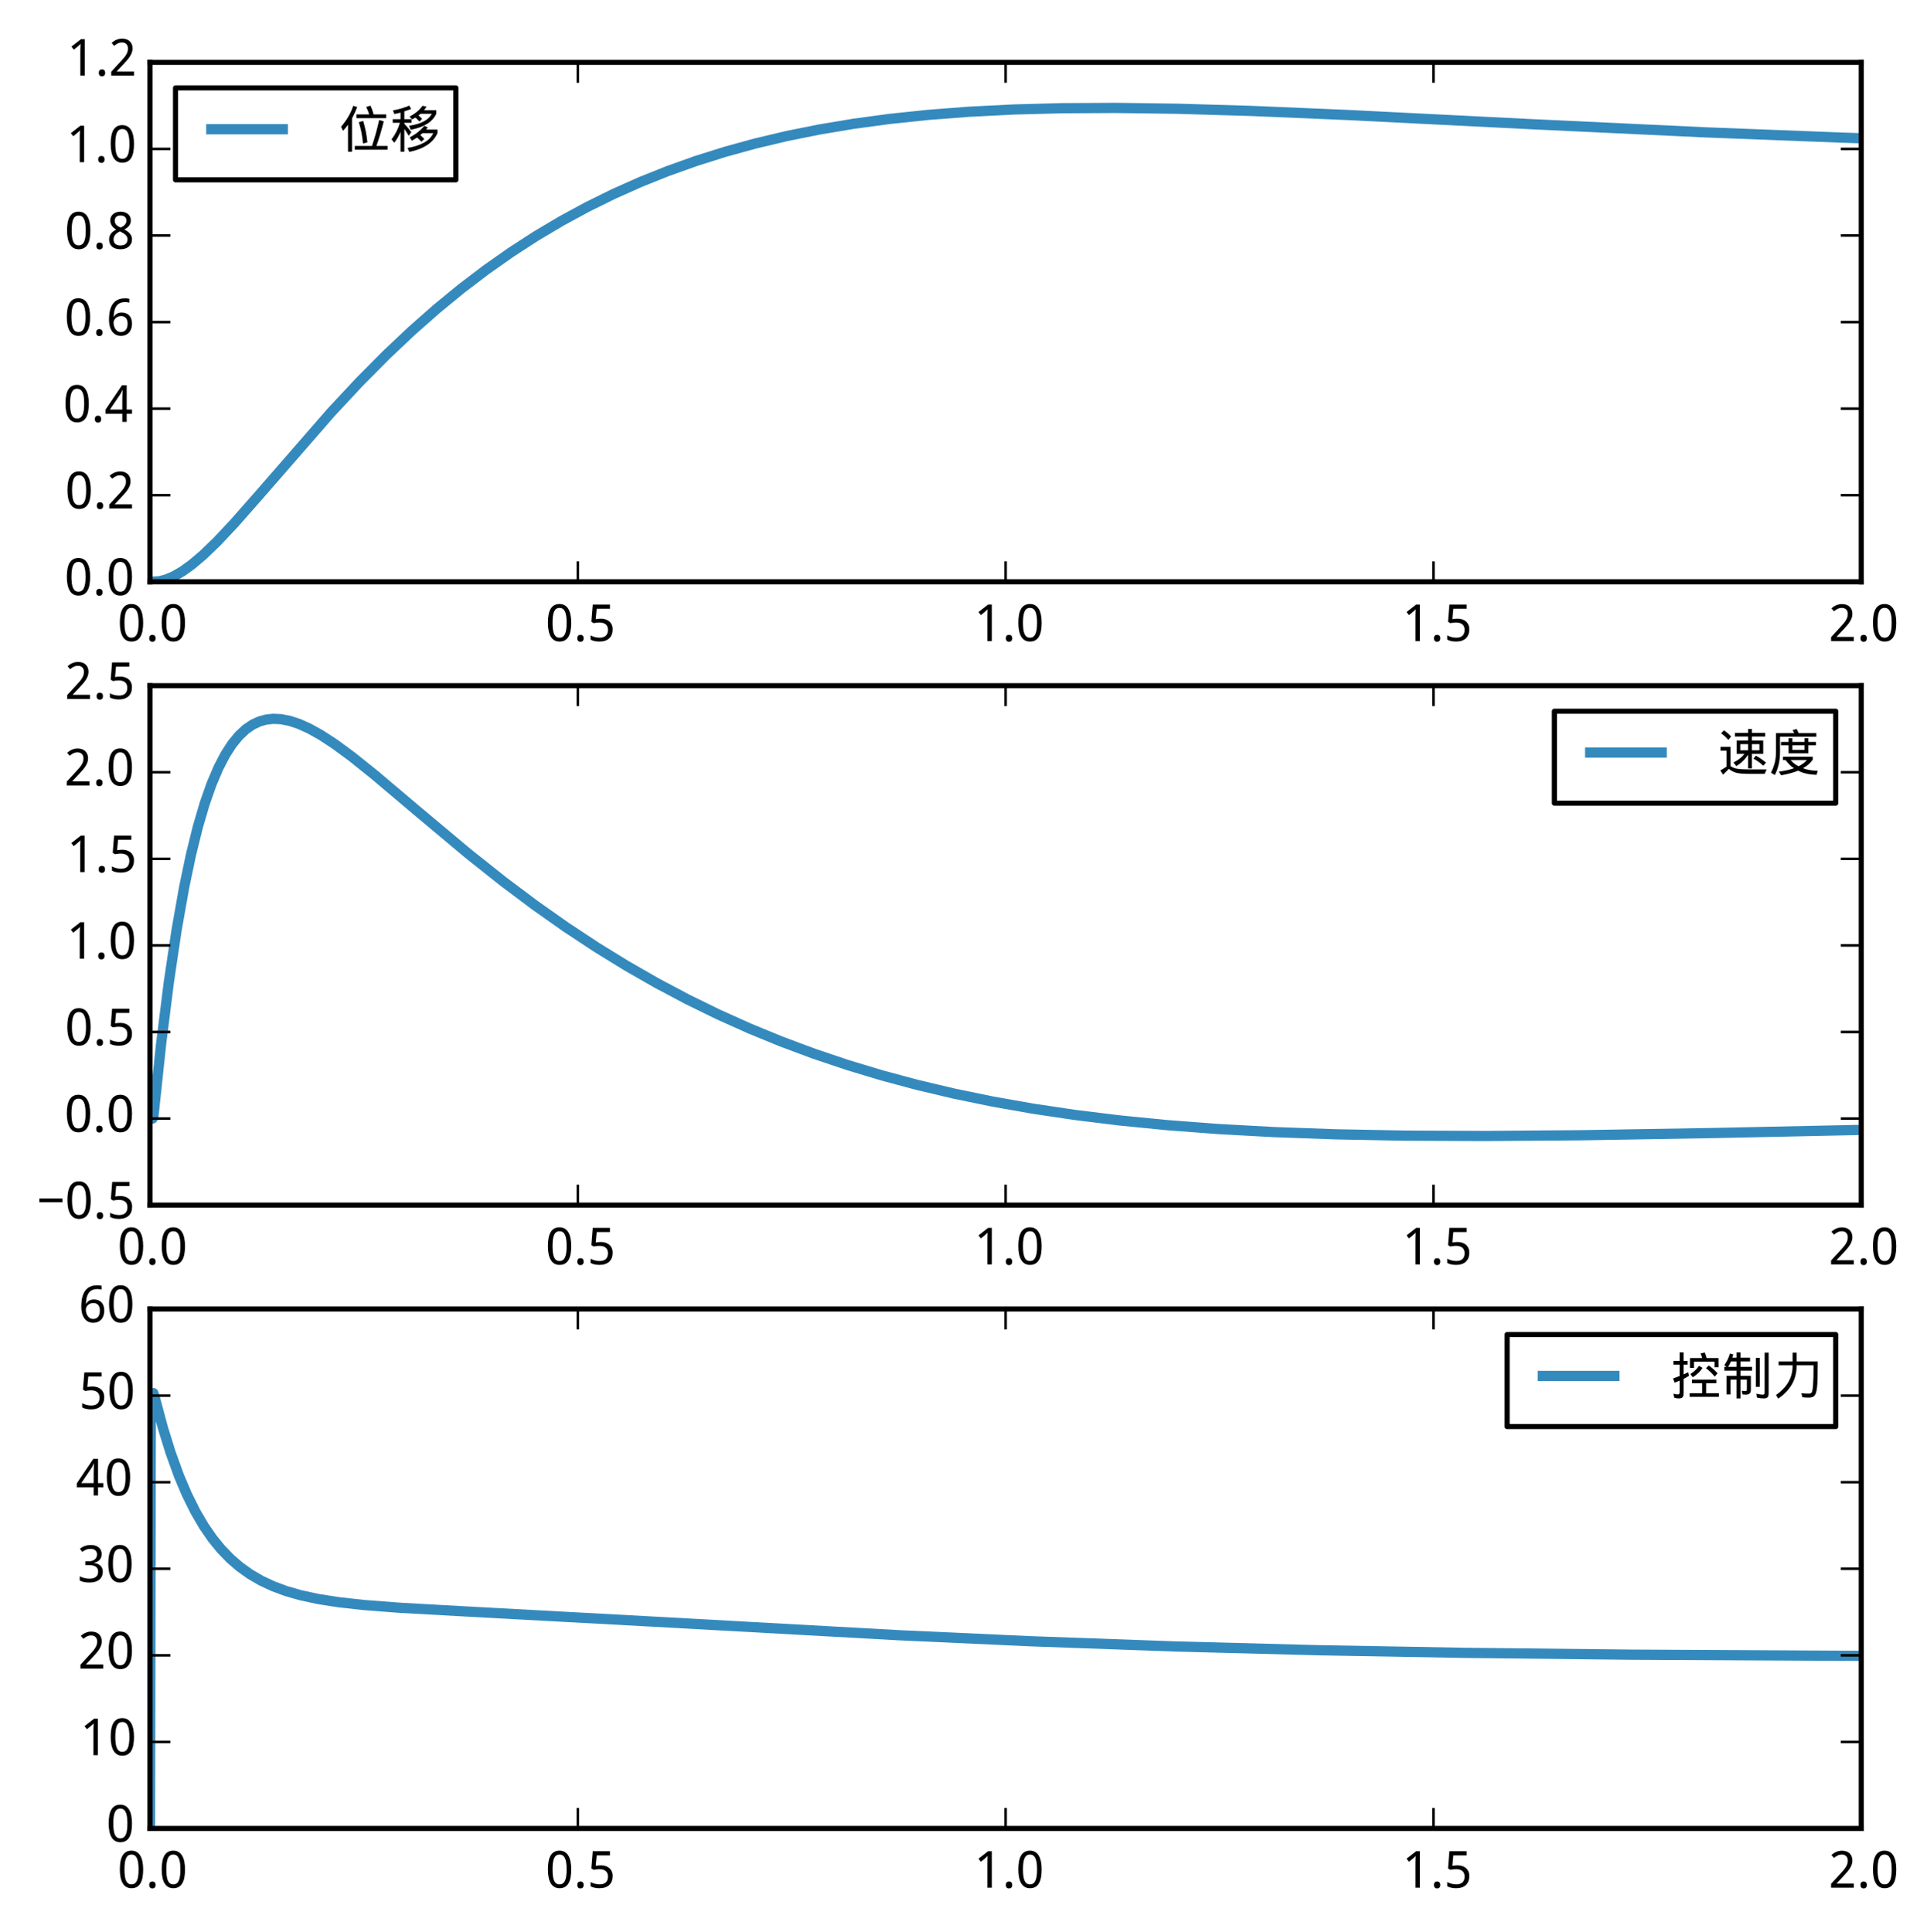 <?xml version="1.0" encoding="utf-8" standalone="no"?>
<!DOCTYPE svg PUBLIC "-//W3C//DTD SVG 1.1//EN"
  "http://www.w3.org/Graphics/SVG/1.1/DTD/svg11.dtd">
<!-- Created with matplotlib (http://matplotlib.org/) -->
<svg height="378pt" version="1.1" viewBox="0 0 377 378" width="377pt" xmlns="http://www.w3.org/2000/svg" xmlns:xlink="http://www.w3.org/1999/xlink">
 <defs>
  <style type="text/css">
*{stroke-linecap:butt;stroke-linejoin:round;}
  </style>
 </defs>
 <g id="figure_1">
  <g id="patch_1">
   <path d="
M0 378.996
L377.72 378.996
L377.72 0
L0 0
z
" style="fill:#ffffff;"/>
  </g>
  <g id="axes_1">
   <g id="patch_2">
    <path d="
M29.343 113.846
L364.143 113.846
L364.143 12.199
L29.343 12.199
z
" style="fill:#ffffff;"/>
   </g>
   <g id="line2d_1">
    <path clip-path="url(#p8240e5ae93)" d="
M29.343 113.846
L31.184 113.739
L32.523 113.391
L34.03 112.753
L35.704 111.784
L37.545 110.46
L39.721 108.617
L42.4 106.038
L45.748 102.484
L50.602 96.97
L64.832 80.626
L70.356 74.708
L75.545 69.475
L80.567 64.733
L85.422 60.453
L90.276 56.469
L95.131 52.775
L99.986 49.361
L104.84 46.214
L109.862 43.228
L114.884 40.502
L120.074 37.942
L125.263 35.628
L130.62 33.483
L136.144 31.511
L141.836 29.716
L147.695 28.102
L153.888 26.631
L160.25 25.35
L166.946 24.23
L173.976 23.278
L181.509 22.487
L189.545 21.869
L198.249 21.428
L207.791 21.172
L218.337 21.116
L230.39 21.279
L244.787 21.704
L263.535 22.496
L299.526 24.296
L333.676 25.9
L360.46 26.934
L364.143 27.058
L364.143 27.058" style="fill:none;stroke:#348abd;stroke-linecap:square;stroke-width:2.0;"/>
   </g>
   <g id="patch_3">
    <path d="
M29.343 12.199
L364.143 12.199" style="fill:none;stroke:#000000;stroke-linecap:square;stroke-linejoin:miter;"/>
   </g>
   <g id="patch_4">
    <path d="
M364.143 113.846
L364.143 12.199" style="fill:none;stroke:#000000;stroke-linecap:square;stroke-linejoin:miter;"/>
   </g>
   <g id="patch_5">
    <path d="
M29.343 113.846
L364.143 113.846" style="fill:none;stroke:#000000;stroke-linecap:square;stroke-linejoin:miter;"/>
   </g>
   <g id="patch_6">
    <path d="
M29.343 113.846
L29.343 12.199" style="fill:none;stroke:#000000;stroke-linecap:square;stroke-linejoin:miter;"/>
   </g>
   <g id="matplotlib.axis_1">
    <g id="xtick_1">
     <g id="line2d_2">
      <defs>
       <path d="
M0 0
L0 -4" id="m93b0483c22" style="stroke:#000000;stroke-width:0.5;"/>
      </defs>
      <g>
       <use style="stroke:#000000;stroke-width:0.5;" x="29.343" xlink:href="#m93b0483c22" y="113.846"/>
      </g>
     </g>
     <g id="line2d_3">
      <defs>
       <path d="
M0 0
L0 4" id="m741efc42ff" style="stroke:#000000;stroke-width:0.5;"/>
      </defs>
      <g>
       <use style="stroke:#000000;stroke-width:0.5;" x="29.343" xlink:href="#m741efc42ff" y="12.199"/>
      </g>
     </g>
     <g id="text_1">
      <!-- 0.0 -->
      <defs>
       <path d="
M50.391 35.797
Q50.391 27.156 49.141 20.312
Q47.906 13.484 45.141 8.734
Q42.391 4 38.031 1.5
Q33.688 -0.984 27.484 -0.984
Q21.734 -0.984 17.453 1.5
Q13.188 4 10.375 8.734
Q7.562 13.484 6.172 20.312
Q4.781 27.156 4.781 35.797
Q4.781 44.438 6.031 51.266
Q7.281 58.109 9.984 62.812
Q12.703 67.531 17.016 70.016
Q21.344 72.516 27.484 72.516
Q33.297 72.516 37.594 70.047
Q41.891 67.578 44.719 62.859
Q47.562 58.156 48.969 51.312
Q50.391 44.484 50.391 35.797
M13.812 35.797
Q13.812 28.469 14.547 23
Q15.281 17.531 16.891 13.891
Q18.5 10.25 21.109 8.422
Q23.734 6.594 27.484 6.594
Q31.25 6.594 33.891 8.391
Q36.531 10.203 38.203 13.812
Q39.891 17.438 40.641 22.922
Q41.406 28.422 41.406 35.797
Q41.406 43.109 40.641 48.578
Q39.891 54.047 38.203 57.656
Q36.531 61.281 33.891 63.078
Q31.25 64.891 27.484 64.891
Q23.734 64.891 21.109 63.078
Q18.5 61.281 16.891 57.656
Q15.281 54.047 14.547 48.578
Q13.812 43.109 13.812 35.797" id="WenQuanYiMicroHei-30"/>
       <path d="
M7.172 5.422
Q7.172 7.281 7.656 8.562
Q8.156 9.859 8.984 10.656
Q9.812 11.469 10.938 11.828
Q12.062 12.203 13.375 12.203
Q14.656 12.203 15.797 11.828
Q16.938 11.469 17.766 10.656
Q18.609 9.859 19.094 8.562
Q19.578 7.281 19.578 5.422
Q19.578 3.609 19.094 2.312
Q18.609 1.031 17.766 0.188
Q16.938 -0.641 15.797 -1.031
Q14.656 -1.422 13.375 -1.422
Q12.062 -1.422 10.938 -1.031
Q9.812 -0.641 8.984 0.188
Q8.156 1.031 7.656 2.312
Q7.172 3.609 7.172 5.422" id="WenQuanYiMicroHei-2e"/>
      </defs>
      <g transform="translate(22.97 125.441)scale(0.1 -0.1)">
       <use xlink:href="#WenQuanYiMicroHei-30"/>
       <use x="55.078" xlink:href="#WenQuanYiMicroHei-2e"/>
       <use x="81.885" xlink:href="#WenQuanYiMicroHei-30"/>
      </g>
     </g>
    </g>
    <g id="xtick_2">
     <g id="line2d_4">
      <g>
       <use style="stroke:#000000;stroke-width:0.5;" x="113.043" xlink:href="#m93b0483c22" y="113.846"/>
      </g>
     </g>
     <g id="line2d_5">
      <g>
       <use style="stroke:#000000;stroke-width:0.5;" x="113.043" xlink:href="#m741efc42ff" y="12.199"/>
      </g>
     </g>
     <g id="text_2">
      <!-- 0.5 -->
      <defs>
       <path d="
M26.609 43.797
Q31.453 43.797 35.625 42.453
Q39.797 41.109 42.891 38.469
Q46 35.844 47.75 31.938
Q49.516 28.031 49.516 22.906
Q49.516 17.328 47.844 12.891
Q46.188 8.453 42.922 5.375
Q39.656 2.297 34.844 0.656
Q30.031 -0.984 23.781 -0.984
Q21.297 -0.984 18.875 -0.734
Q16.453 -0.484 14.234 -0.016
Q12.016 0.438 10.016 1.172
Q8.016 1.906 6.391 2.875
L6.391 11.281
Q8.016 10.156 10.188 9.281
Q12.359 8.406 14.75 7.812
Q17.141 7.234 19.547 6.906
Q21.969 6.594 24.031 6.594
Q27.875 6.594 30.906 7.5
Q33.938 8.406 36.031 10.297
Q38.141 12.203 39.25 15.078
Q40.375 17.969 40.375 21.922
Q40.375 28.906 36.078 32.594
Q31.781 36.281 23.578 36.281
Q22.266 36.281 20.719 36.156
Q19.188 36.031 17.641 35.828
Q16.109 35.641 14.719 35.422
Q13.328 35.203 12.312 35.016
L7.906 37.797
L10.594 71.391
L44.281 71.391
L44.281 63.281
L18.312 63.281
L16.406 42.828
Q17.969 43.109 20.531 43.453
Q23.094 43.797 26.609 43.797" id="WenQuanYiMicroHei-35"/>
      </defs>
      <g transform="translate(106.714 125.441)scale(0.1 -0.1)">
       <use xlink:href="#WenQuanYiMicroHei-30"/>
       <use x="55.078" xlink:href="#WenQuanYiMicroHei-2e"/>
       <use x="81.885" xlink:href="#WenQuanYiMicroHei-35"/>
      </g>
     </g>
    </g>
    <g id="xtick_3">
     <g id="line2d_6">
      <g>
       <use style="stroke:#000000;stroke-width:0.5;" x="196.743" xlink:href="#m93b0483c22" y="113.846"/>
      </g>
     </g>
     <g id="line2d_7">
      <g>
       <use style="stroke:#000000;stroke-width:0.5;" x="196.743" xlink:href="#m741efc42ff" y="12.199"/>
      </g>
     </g>
     <g id="text_3">
      <!-- 1.0 -->
      <defs>
       <path d="
M34.719 0
L26.125 0
L26.125 44.578
Q26.125 46.688 26.141 49.078
Q26.172 51.469 26.234 53.828
Q26.312 56.203 26.391 58.375
Q26.469 60.547 26.516 62.203
Q25.688 61.328 25.047 60.688
Q24.422 60.062 23.75 59.469
Q23.094 58.891 22.359 58.219
Q21.625 57.562 20.609 56.688
L13.375 50.781
L8.688 56.781
L27.391 71.391
L34.719 71.391
z
" id="WenQuanYiMicroHei-31"/>
      </defs>
      <g transform="translate(190.566 125.441)scale(0.1 -0.1)">
       <use xlink:href="#WenQuanYiMicroHei-31"/>
       <use x="55.078" xlink:href="#WenQuanYiMicroHei-2e"/>
       <use x="81.885" xlink:href="#WenQuanYiMicroHei-30"/>
      </g>
     </g>
    </g>
    <g id="xtick_4">
     <g id="line2d_8">
      <g>
       <use style="stroke:#000000;stroke-width:0.5;" x="280.443" xlink:href="#m93b0483c22" y="113.846"/>
      </g>
     </g>
     <g id="line2d_9">
      <g>
       <use style="stroke:#000000;stroke-width:0.5;" x="280.443" xlink:href="#m741efc42ff" y="12.199"/>
      </g>
     </g>
     <g id="text_4">
      <!-- 1.5 -->
      <g transform="translate(274.309 125.441)scale(0.1 -0.1)">
       <use xlink:href="#WenQuanYiMicroHei-31"/>
       <use x="55.078" xlink:href="#WenQuanYiMicroHei-2e"/>
       <use x="81.885" xlink:href="#WenQuanYiMicroHei-35"/>
      </g>
     </g>
    </g>
    <g id="xtick_5">
     <g id="line2d_10">
      <g>
       <use style="stroke:#000000;stroke-width:0.5;" x="364.143" xlink:href="#m93b0483c22" y="113.846"/>
      </g>
     </g>
     <g id="line2d_11">
      <g>
       <use style="stroke:#000000;stroke-width:0.5;" x="364.143" xlink:href="#m741efc42ff" y="12.199"/>
      </g>
     </g>
     <g id="text_5">
      <!-- 2.0 -->
      <defs>
       <path d="
M49.219 0
L4.688 0
L4.688 7.625
L21.781 26.219
Q25.438 30.172 28.312 33.438
Q31.203 36.719 33.219 39.844
Q35.25 42.969 36.328 46.109
Q37.406 49.266 37.406 52.984
Q37.406 55.859 36.578 58.047
Q35.75 60.25 34.203 61.781
Q32.672 63.328 30.562 64.109
Q28.469 64.891 25.875 64.891
Q21.234 64.891 17.5 63.016
Q13.766 61.141 10.406 58.203
L5.422 64.016
Q7.375 65.766 9.609 67.297
Q11.859 68.844 14.453 69.969
Q17.047 71.094 19.922 71.75
Q22.797 72.406 25.984 72.406
Q30.672 72.406 34.453 71.094
Q38.234 69.781 40.859 67.312
Q43.5 64.844 44.938 61.297
Q46.391 57.766 46.391 53.328
Q46.391 49.172 45.094 45.406
Q43.797 41.656 41.531 38.016
Q39.266 34.375 36.109 30.703
Q32.953 27.047 29.297 23.094
L15.578 8.5
L15.578 8.109
L49.219 8.109
z
" id="WenQuanYiMicroHei-32"/>
      </defs>
      <g transform="translate(357.766 125.441)scale(0.1 -0.1)">
       <use xlink:href="#WenQuanYiMicroHei-32"/>
       <use x="55.078" xlink:href="#WenQuanYiMicroHei-2e"/>
       <use x="81.885" xlink:href="#WenQuanYiMicroHei-30"/>
      </g>
     </g>
    </g>
   </g>
   <g id="matplotlib.axis_2">
    <g id="ytick_1">
     <g id="line2d_12">
      <defs>
       <path d="
M0 0
L4 0" id="m728421d6d4" style="stroke:#000000;stroke-width:0.5;"/>
      </defs>
      <g>
       <use style="stroke:#000000;stroke-width:0.5;" x="29.343" xlink:href="#m728421d6d4" y="113.846"/>
      </g>
     </g>
     <g id="line2d_13">
      <defs>
       <path d="
M0 0
L-4 0" id="mcb0005524f" style="stroke:#000000;stroke-width:0.5;"/>
      </defs>
      <g>
       <use style="stroke:#000000;stroke-width:0.5;" x="364.143" xlink:href="#mcb0005524f" y="113.846"/>
      </g>
     </g>
     <g id="text_6">
      <!-- 0.0 -->
      <g transform="translate(12.598 116.442)scale(0.1 -0.1)">
       <use xlink:href="#WenQuanYiMicroHei-30"/>
       <use x="55.078" xlink:href="#WenQuanYiMicroHei-2e"/>
       <use x="81.885" xlink:href="#WenQuanYiMicroHei-30"/>
      </g>
     </g>
    </g>
    <g id="ytick_2">
     <g id="line2d_14">
      <g>
       <use style="stroke:#000000;stroke-width:0.5;" x="29.343" xlink:href="#m728421d6d4" y="96.905"/>
      </g>
     </g>
     <g id="line2d_15">
      <g>
       <use style="stroke:#000000;stroke-width:0.5;" x="364.143" xlink:href="#mcb0005524f" y="96.905"/>
      </g>
     </g>
     <g id="text_7">
      <!-- 0.2 -->
      <g transform="translate(12.715 99.501)scale(0.1 -0.1)">
       <use xlink:href="#WenQuanYiMicroHei-30"/>
       <use x="55.078" xlink:href="#WenQuanYiMicroHei-2e"/>
       <use x="81.885" xlink:href="#WenQuanYiMicroHei-32"/>
      </g>
     </g>
    </g>
    <g id="ytick_3">
     <g id="line2d_16">
      <g>
       <use style="stroke:#000000;stroke-width:0.5;" x="29.343" xlink:href="#m728421d6d4" y="79.963"/>
      </g>
     </g>
     <g id="line2d_17">
      <g>
       <use style="stroke:#000000;stroke-width:0.5;" x="364.143" xlink:href="#mcb0005524f" y="79.963"/>
      </g>
     </g>
     <g id="text_8">
      <!-- 0.4 -->
      <defs>
       <path d="
M53.078 16.016
L42.672 16.016
L42.672 0
L34.078 0
L34.078 16.016
L1.125 16.016
L1.125 23.781
L33.5 71.781
L42.672 71.781
L42.672 24.125
L53.078 24.125
z

M34.078 24.125
L34.078 41.5
Q34.078 44.234 34.156 47.234
Q34.234 50.25 34.328 53.094
Q34.422 55.953 34.547 58.438
Q34.672 60.938 34.719 62.594
L34.281 62.594
Q33.938 61.625 33.422 60.422
Q32.906 59.234 32.297 58.031
Q31.688 56.844 31.047 55.719
Q30.422 54.594 29.891 53.812
L9.812 24.125
z
" id="WenQuanYiMicroHei-34"/>
      </defs>
      <g transform="translate(12.329 82.56)scale(0.1 -0.1)">
       <use xlink:href="#WenQuanYiMicroHei-30"/>
       <use x="55.078" xlink:href="#WenQuanYiMicroHei-2e"/>
       <use x="81.885" xlink:href="#WenQuanYiMicroHei-34"/>
      </g>
     </g>
    </g>
    <g id="ytick_4">
     <g id="line2d_18">
      <g>
       <use style="stroke:#000000;stroke-width:0.5;" x="29.343" xlink:href="#m728421d6d4" y="63.022"/>
      </g>
     </g>
     <g id="line2d_19">
      <g>
       <use style="stroke:#000000;stroke-width:0.5;" x="364.143" xlink:href="#mcb0005524f" y="63.022"/>
      </g>
     </g>
     <g id="text_9">
      <!-- 0.6 -->
      <defs>
       <path d="
M5.516 30.516
Q5.516 35.641 6.031 40.719
Q6.547 45.797 7.828 50.453
Q9.125 55.125 11.375 59.125
Q13.625 63.141 17.094 66.094
Q20.562 69.047 25.391 70.719
Q30.219 72.406 36.719 72.406
Q37.641 72.406 38.766 72.359
Q39.891 72.312 41.031 72.188
Q42.188 72.078 43.234 71.906
Q44.281 71.734 45.125 71.484
L45.125 63.922
Q43.406 64.5 41.25 64.797
Q39.109 65.094 37.016 65.094
Q32.625 65.094 29.266 64.031
Q25.922 62.984 23.484 61.078
Q21.047 59.188 19.406 56.547
Q17.781 53.906 16.75 50.703
Q15.719 47.516 15.234 43.891
Q14.75 40.281 14.594 36.375
L15.188 36.375
Q16.156 38.141 17.547 39.672
Q18.953 41.219 20.797 42.312
Q22.656 43.406 24.969 44.031
Q27.297 44.672 30.172 44.672
Q34.812 44.672 38.562 43.234
Q42.328 41.797 44.969 39.016
Q47.609 36.234 49.047 32.203
Q50.484 28.172 50.484 23
Q50.484 17.438 48.969 12.984
Q47.469 8.547 44.625 5.438
Q41.797 2.344 37.797 0.672
Q33.797 -0.984 28.812 -0.984
Q23.922 -0.984 19.641 0.922
Q15.375 2.828 12.25 6.734
Q9.125 10.641 7.312 16.547
Q5.516 22.469 5.516 30.516
M28.719 6.5
Q31.641 6.5 34.047 7.5
Q36.469 8.5 38.219 10.516
Q39.984 12.547 40.938 15.641
Q41.891 18.75 41.891 23
Q41.891 26.422 41.078 29.125
Q40.281 31.844 38.672 33.734
Q37.062 35.641 34.641 36.672
Q32.234 37.703 29 37.703
Q25.734 37.703 23.016 36.547
Q20.312 35.406 18.406 33.562
Q16.5 31.734 15.453 29.391
Q14.406 27.047 14.406 24.703
Q14.406 21.438 15.312 18.188
Q16.219 14.938 18 12.344
Q19.781 9.766 22.453 8.125
Q25.141 6.5 28.719 6.5" id="WenQuanYiMicroHei-36"/>
      </defs>
      <g transform="translate(12.588 65.619)scale(0.1 -0.1)">
       <use xlink:href="#WenQuanYiMicroHei-30"/>
       <use x="55.078" xlink:href="#WenQuanYiMicroHei-2e"/>
       <use x="81.885" xlink:href="#WenQuanYiMicroHei-36"/>
      </g>
     </g>
    </g>
    <g id="ytick_5">
     <g id="line2d_20">
      <g>
       <use style="stroke:#000000;stroke-width:0.5;" x="29.343" xlink:href="#m728421d6d4" y="46.081"/>
      </g>
     </g>
     <g id="line2d_21">
      <g>
       <use style="stroke:#000000;stroke-width:0.5;" x="364.143" xlink:href="#mcb0005524f" y="46.081"/>
      </g>
     </g>
     <g id="text_10">
      <!-- 0.8 -->
      <defs>
       <path d="
M27.594 72.516
Q31.688 72.516 35.328 71.438
Q38.969 70.359 41.719 68.203
Q44.484 66.062 46.094 62.844
Q47.703 59.625 47.703 55.328
Q47.703 52.047 46.719 49.406
Q45.75 46.781 44.031 44.656
Q42.328 42.531 39.984 40.844
Q37.641 39.156 34.906 37.797
Q37.75 36.281 40.453 34.422
Q43.172 32.562 45.281 30.25
Q47.406 27.938 48.703 25.047
Q50 22.172 50 18.609
Q50 14.109 48.359 10.469
Q46.734 6.844 43.781 4.297
Q40.828 1.766 36.688 0.391
Q32.562 -0.984 27.594 -0.984
Q22.219 -0.984 18.047 0.328
Q13.875 1.656 11.016 4.125
Q8.156 6.594 6.656 10.156
Q5.172 13.719 5.172 18.219
Q5.172 21.875 6.266 24.797
Q7.375 27.734 9.219 30.078
Q11.078 32.422 13.609 34.219
Q16.156 36.031 19 37.406
Q16.609 38.922 14.5 40.703
Q12.406 42.484 10.859 44.672
Q9.328 46.875 8.422 49.531
Q7.516 52.203 7.516 55.422
Q7.516 59.672 9.156 62.859
Q10.797 66.062 13.578 68.203
Q16.359 70.359 20 71.438
Q23.641 72.516 27.594 72.516
M13.922 18.109
Q13.922 15.531 14.703 13.359
Q15.484 11.188 17.141 9.641
Q18.797 8.109 21.328 7.25
Q23.875 6.391 27.391 6.391
Q30.812 6.391 33.422 7.25
Q36.031 8.109 37.781 9.688
Q39.547 11.281 40.422 13.516
Q41.312 15.766 41.312 18.5
Q41.312 21.047 40.359 23.094
Q39.406 25.141 37.625 26.891
Q35.844 28.656 33.344 30.219
Q30.859 31.781 27.781 33.297
L26.312 33.984
Q20.172 31.062 17.047 27.266
Q13.922 23.484 13.922 18.109
M27.484 65.094
Q22.312 65.094 19.266 62.5
Q16.219 59.906 16.219 54.984
Q16.219 52.203 17.062 50.188
Q17.922 48.188 19.438 46.625
Q20.953 45.062 23.078 43.812
Q25.203 42.578 27.688 41.406
Q30.031 42.484 32.109 43.75
Q34.188 45.016 35.719 46.625
Q37.25 48.25 38.125 50.297
Q39.016 52.344 39.016 54.984
Q39.016 59.906 35.938 62.5
Q32.859 65.094 27.484 65.094" id="WenQuanYiMicroHei-38"/>
      </defs>
      <g transform="translate(12.637 48.678)scale(0.1 -0.1)">
       <use xlink:href="#WenQuanYiMicroHei-30"/>
       <use x="55.078" xlink:href="#WenQuanYiMicroHei-2e"/>
       <use x="81.885" xlink:href="#WenQuanYiMicroHei-38"/>
      </g>
     </g>
    </g>
    <g id="ytick_6">
     <g id="line2d_22">
      <g>
       <use style="stroke:#000000;stroke-width:0.5;" x="29.343" xlink:href="#m728421d6d4" y="29.14"/>
      </g>
     </g>
     <g id="line2d_23">
      <g>
       <use style="stroke:#000000;stroke-width:0.5;" x="364.143" xlink:href="#mcb0005524f" y="29.14"/>
      </g>
     </g>
     <g id="text_11">
      <!-- 1.0 -->
      <g transform="translate(12.988 31.737)scale(0.1 -0.1)">
       <use xlink:href="#WenQuanYiMicroHei-31"/>
       <use x="55.078" xlink:href="#WenQuanYiMicroHei-2e"/>
       <use x="81.885" xlink:href="#WenQuanYiMicroHei-30"/>
      </g>
     </g>
    </g>
    <g id="ytick_7">
     <g id="line2d_24">
      <g>
       <use style="stroke:#000000;stroke-width:0.5;" x="29.343" xlink:href="#m728421d6d4" y="12.199"/>
      </g>
     </g>
     <g id="line2d_25">
      <g>
       <use style="stroke:#000000;stroke-width:0.5;" x="364.143" xlink:href="#mcb0005524f" y="12.199"/>
      </g>
     </g>
     <g id="text_12">
      <!-- 1.2 -->
      <g transform="translate(13.105 14.795)scale(0.1 -0.1)">
       <use xlink:href="#WenQuanYiMicroHei-31"/>
       <use x="55.078" xlink:href="#WenQuanYiMicroHei-2e"/>
       <use x="81.885" xlink:href="#WenQuanYiMicroHei-32"/>
      </g>
     </g>
    </g>
   </g>
   <g id="legend_1">
    <g id="patch_7">
     <path d="
M34.341 35.191
L89.186 35.191
L89.186 17.197
L34.341 17.197
z
" style="fill:#ffffff;stroke:#000000;stroke-linejoin:miter;"/>
    </g>
    <g id="line2d_26">
     <path d="
M41.338 25.292
L55.332 25.292" style="fill:none;stroke:#348abd;stroke-linecap:square;stroke-width:2.0;"/>
    </g>
    <g id="line2d_27"/>
    <g id="text_13">
     <!-- 位移 -->
     <defs>
      <path d="
M5.078 54.688
L20.312 54.688
L20.312 67.578
Q14.453 66.016 8.203 64.844
L5.469 71.875
Q23.047 75 37.5 81.25
L41.016 74.609
L27.734 69.922
L27.734 54.688
L41.797 54.688
L41.797 47.656
L27.734 47.656
L27.734 45.703
Q35.547 37.5 41.406 29.297
L36.328 22.266
Q32.031 29.688 27.734 35.547
L27.734 -8.984
L20.312 -8.984
L20.312 30.078
Q15.625 18.359 8.203 8.594
L2.734 15.234
Q13.672 29.297 19.141 47.656
L5.078 47.656
z

M63.281 80.859
L71.094 79.297
Q69.141 75.781 66.406 72.266
L90.234 72.266
L90.234 65.234
Q79.297 41.406 40.234 33.984
L37.109 41.797
Q71.875 46.875 81.641 65.234
L59.375 65.234
Q57.422 63.281 55.469 62.109
Q58.984 58.984 62.5 55.469
L57.422 50
Q53.906 53.906 49.609 57.812
L42.969 54.297
L37.891 59.766
Q55.078 68.75 63.281 80.859
M67.188 41.797
L73.828 38.281
Q72.266 36.328 70.312 34.375
L92.578 34.375
L92.578 27.344
Q80.469 -0.391 37.5 -9.375
L33.984 -1.562
Q74.219 5.078 84.375 27.344
L63.281 27.344
Q61.328 25.391 58.984 23.438
Q62.891 20.312 66.797 16.016
L61.328 10.547
Q57.422 14.844 52.734 18.75
L42.578 12.5
L38.281 19.141
Q54.688 27.344 67.188 41.797" id="WenQuanYiMicroHei-79fb"/>
      <path d="
M27.734 80.859
L35.547 78.516
Q31.25 67.188 25.391 56.25
L25.391 -8.984
L17.578 -8.984
L17.578 43.75
Q12.891 37.5 7.812 32.031
L3.906 39.844
Q20.703 59.375 27.734 80.859
M33.984 64.062
L58.984 64.062
Q56.641 71.875 53.125 78.516
L61.328 81.25
Q65.234 73.438 67.578 64.062
L92.188 64.062
L92.188 56.641
L33.984 56.641
z

M78.516 53.125
L87.5 50.391
Q80.469 22.656 73.047 2.344
L94.922 2.344
L94.922 -5.078
L30.859 -5.078
L30.859 2.344
L64.453 2.344
Q72.656 26.562 78.516 53.125
M47.266 51.172
Q53.516 30.469 55.469 9.375
L46.875 7.031
Q44.922 29.297 38.672 48.828
z
" id="WenQuanYiMicroHei-4f4d"/>
     </defs>
     <g transform="translate(66.328 28.791)scale(0.1 -0.1)">
      <use xlink:href="#WenQuanYiMicroHei-4f4d"/>
      <use x="100.0" xlink:href="#WenQuanYiMicroHei-79fb"/>
     </g>
    </g>
   </g>
  </g>
  <g id="axes_2">
   <g id="patch_8">
    <path d="
M29.343 235.822
L364.143 235.822
L364.143 134.175
L29.343 134.175
z
" style="fill:#ffffff;"/>
   </g>
   <g id="line2d_28">
    <path clip-path="url(#p2215a5c9c0)" d="
M29.343 218.881
L29.845 218.881
L30.012 218.5
L31.519 204.286
L33.026 192.245
L34.532 182.096
L36.039 173.574
L37.378 167.186
L38.717 161.771
L40.056 157.209
L41.395 153.401
L42.735 150.248
L44.074 147.668
L45.413 145.592
L46.752 143.956
L48.092 142.705
L49.431 141.789
L50.77 141.168
L52.109 140.801
L53.448 140.657
L54.955 140.726
L56.629 141.047
L58.47 141.65
L60.479 142.551
L62.823 143.859
L65.501 145.61
L68.849 148.073
L73.369 151.699
L81.404 158.495
L91.615 167.051
L98.479 172.504
L104.673 177.151
L110.699 181.403
L116.726 185.382
L122.585 188.99
L128.444 192.346
L134.47 195.547
L140.496 198.497
L146.69 201.279
L152.884 203.82
L159.245 206.193
L165.774 208.392
L172.47 210.416
L179.501 212.306
L186.699 214.009
L194.232 215.56
L202.1 216.95
L210.302 218.173
L219.007 219.245
L228.381 220.171
L238.425 220.933
L249.306 221.531
L261.359 221.965
L274.919 222.222
L290.487 222.29
L309.57 222.143
L335.685 221.702
L364.143 221.099
L364.143 221.099" style="fill:none;stroke:#348abd;stroke-linecap:square;stroke-width:2.0;"/>
   </g>
   <g id="patch_9">
    <path d="
M29.343 134.175
L364.143 134.175" style="fill:none;stroke:#000000;stroke-linecap:square;stroke-linejoin:miter;"/>
   </g>
   <g id="patch_10">
    <path d="
M364.143 235.822
L364.143 134.175" style="fill:none;stroke:#000000;stroke-linecap:square;stroke-linejoin:miter;"/>
   </g>
   <g id="patch_11">
    <path d="
M29.343 235.822
L364.143 235.822" style="fill:none;stroke:#000000;stroke-linecap:square;stroke-linejoin:miter;"/>
   </g>
   <g id="patch_12">
    <path d="
M29.343 235.822
L29.343 134.175" style="fill:none;stroke:#000000;stroke-linecap:square;stroke-linejoin:miter;"/>
   </g>
   <g id="matplotlib.axis_3">
    <g id="xtick_6">
     <g id="line2d_29">
      <g>
       <use style="stroke:#000000;stroke-width:0.5;" x="29.343" xlink:href="#m93b0483c22" y="235.822"/>
      </g>
     </g>
     <g id="line2d_30">
      <g>
       <use style="stroke:#000000;stroke-width:0.5;" x="29.343" xlink:href="#m741efc42ff" y="134.175"/>
      </g>
     </g>
     <g id="text_14">
      <!-- 0.0 -->
      <g transform="translate(22.97 247.418)scale(0.1 -0.1)">
       <use xlink:href="#WenQuanYiMicroHei-30"/>
       <use x="55.078" xlink:href="#WenQuanYiMicroHei-2e"/>
       <use x="81.885" xlink:href="#WenQuanYiMicroHei-30"/>
      </g>
     </g>
    </g>
    <g id="xtick_7">
     <g id="line2d_31">
      <g>
       <use style="stroke:#000000;stroke-width:0.5;" x="113.043" xlink:href="#m93b0483c22" y="235.822"/>
      </g>
     </g>
     <g id="line2d_32">
      <g>
       <use style="stroke:#000000;stroke-width:0.5;" x="113.043" xlink:href="#m741efc42ff" y="134.175"/>
      </g>
     </g>
     <g id="text_15">
      <!-- 0.5 -->
      <g transform="translate(106.714 247.418)scale(0.1 -0.1)">
       <use xlink:href="#WenQuanYiMicroHei-30"/>
       <use x="55.078" xlink:href="#WenQuanYiMicroHei-2e"/>
       <use x="81.885" xlink:href="#WenQuanYiMicroHei-35"/>
      </g>
     </g>
    </g>
    <g id="xtick_8">
     <g id="line2d_33">
      <g>
       <use style="stroke:#000000;stroke-width:0.5;" x="196.743" xlink:href="#m93b0483c22" y="235.822"/>
      </g>
     </g>
     <g id="line2d_34">
      <g>
       <use style="stroke:#000000;stroke-width:0.5;" x="196.743" xlink:href="#m741efc42ff" y="134.175"/>
      </g>
     </g>
     <g id="text_16">
      <!-- 1.0 -->
      <g transform="translate(190.566 247.418)scale(0.1 -0.1)">
       <use xlink:href="#WenQuanYiMicroHei-31"/>
       <use x="55.078" xlink:href="#WenQuanYiMicroHei-2e"/>
       <use x="81.885" xlink:href="#WenQuanYiMicroHei-30"/>
      </g>
     </g>
    </g>
    <g id="xtick_9">
     <g id="line2d_35">
      <g>
       <use style="stroke:#000000;stroke-width:0.5;" x="280.443" xlink:href="#m93b0483c22" y="235.822"/>
      </g>
     </g>
     <g id="line2d_36">
      <g>
       <use style="stroke:#000000;stroke-width:0.5;" x="280.443" xlink:href="#m741efc42ff" y="134.175"/>
      </g>
     </g>
     <g id="text_17">
      <!-- 1.5 -->
      <g transform="translate(274.309 247.418)scale(0.1 -0.1)">
       <use xlink:href="#WenQuanYiMicroHei-31"/>
       <use x="55.078" xlink:href="#WenQuanYiMicroHei-2e"/>
       <use x="81.885" xlink:href="#WenQuanYiMicroHei-35"/>
      </g>
     </g>
    </g>
    <g id="xtick_10">
     <g id="line2d_37">
      <g>
       <use style="stroke:#000000;stroke-width:0.5;" x="364.143" xlink:href="#m93b0483c22" y="235.822"/>
      </g>
     </g>
     <g id="line2d_38">
      <g>
       <use style="stroke:#000000;stroke-width:0.5;" x="364.143" xlink:href="#m741efc42ff" y="134.175"/>
      </g>
     </g>
     <g id="text_18">
      <!-- 2.0 -->
      <g transform="translate(357.766 247.418)scale(0.1 -0.1)">
       <use xlink:href="#WenQuanYiMicroHei-32"/>
       <use x="55.078" xlink:href="#WenQuanYiMicroHei-2e"/>
       <use x="81.885" xlink:href="#WenQuanYiMicroHei-30"/>
      </g>
     </g>
    </g>
   </g>
   <g id="matplotlib.axis_4">
    <g id="ytick_8">
     <g id="line2d_39">
      <g>
       <use style="stroke:#000000;stroke-width:0.5;" x="29.343" xlink:href="#m728421d6d4" y="235.822"/>
      </g>
     </g>
     <g id="line2d_40">
      <g>
       <use style="stroke:#000000;stroke-width:0.5;" x="364.143" xlink:href="#mcb0005524f" y="235.822"/>
      </g>
     </g>
     <g id="text_19">
      <!-- −0.5 -->
      <defs>
       <path d="
M4.984 31.594
L4.984 38.922
L50.094 38.922
L50.094 31.594
z
" id="WenQuanYiMicroHei-2212"/>
      </defs>
      <g transform="translate(7.2 238.419)scale(0.1 -0.1)">
       <use xlink:href="#WenQuanYiMicroHei-2212"/>
       <use x="55.078" xlink:href="#WenQuanYiMicroHei-30"/>
       <use x="110.156" xlink:href="#WenQuanYiMicroHei-2e"/>
       <use x="136.963" xlink:href="#WenQuanYiMicroHei-35"/>
      </g>
     </g>
    </g>
    <g id="ytick_9">
     <g id="line2d_41">
      <g>
       <use style="stroke:#000000;stroke-width:0.5;" x="29.343" xlink:href="#m728421d6d4" y="218.881"/>
      </g>
     </g>
     <g id="line2d_42">
      <g>
       <use style="stroke:#000000;stroke-width:0.5;" x="364.143" xlink:href="#mcb0005524f" y="218.881"/>
      </g>
     </g>
     <g id="text_20">
      <!-- 0.0 -->
      <g transform="translate(12.598 221.478)scale(0.1 -0.1)">
       <use xlink:href="#WenQuanYiMicroHei-30"/>
       <use x="55.078" xlink:href="#WenQuanYiMicroHei-2e"/>
       <use x="81.885" xlink:href="#WenQuanYiMicroHei-30"/>
      </g>
     </g>
    </g>
    <g id="ytick_10">
     <g id="line2d_43">
      <g>
       <use style="stroke:#000000;stroke-width:0.5;" x="29.343" xlink:href="#m728421d6d4" y="201.94"/>
      </g>
     </g>
     <g id="line2d_44">
      <g>
       <use style="stroke:#000000;stroke-width:0.5;" x="364.143" xlink:href="#mcb0005524f" y="201.94"/>
      </g>
     </g>
     <g id="text_21">
      <!-- 0.5 -->
      <g transform="translate(12.685 204.537)scale(0.1 -0.1)">
       <use xlink:href="#WenQuanYiMicroHei-30"/>
       <use x="55.078" xlink:href="#WenQuanYiMicroHei-2e"/>
       <use x="81.885" xlink:href="#WenQuanYiMicroHei-35"/>
      </g>
     </g>
    </g>
    <g id="ytick_11">
     <g id="line2d_45">
      <g>
       <use style="stroke:#000000;stroke-width:0.5;" x="29.343" xlink:href="#m728421d6d4" y="184.999"/>
      </g>
     </g>
     <g id="line2d_46">
      <g>
       <use style="stroke:#000000;stroke-width:0.5;" x="364.143" xlink:href="#mcb0005524f" y="184.999"/>
      </g>
     </g>
     <g id="text_22">
      <!-- 1.0 -->
      <g transform="translate(12.988 187.595)scale(0.1 -0.1)">
       <use xlink:href="#WenQuanYiMicroHei-31"/>
       <use x="55.078" xlink:href="#WenQuanYiMicroHei-2e"/>
       <use x="81.885" xlink:href="#WenQuanYiMicroHei-30"/>
      </g>
     </g>
    </g>
    <g id="ytick_12">
     <g id="line2d_47">
      <g>
       <use style="stroke:#000000;stroke-width:0.5;" x="29.343" xlink:href="#m728421d6d4" y="168.058"/>
      </g>
     </g>
     <g id="line2d_48">
      <g>
       <use style="stroke:#000000;stroke-width:0.5;" x="364.143" xlink:href="#mcb0005524f" y="168.058"/>
      </g>
     </g>
     <g id="text_23">
      <!-- 1.5 -->
      <g transform="translate(13.076 170.654)scale(0.1 -0.1)">
       <use xlink:href="#WenQuanYiMicroHei-31"/>
       <use x="55.078" xlink:href="#WenQuanYiMicroHei-2e"/>
       <use x="81.885" xlink:href="#WenQuanYiMicroHei-35"/>
      </g>
     </g>
    </g>
    <g id="ytick_13">
     <g id="line2d_49">
      <g>
       <use style="stroke:#000000;stroke-width:0.5;" x="29.343" xlink:href="#m728421d6d4" y="151.116"/>
      </g>
     </g>
     <g id="line2d_50">
      <g>
       <use style="stroke:#000000;stroke-width:0.5;" x="364.143" xlink:href="#mcb0005524f" y="151.116"/>
      </g>
     </g>
     <g id="text_24">
      <!-- 2.0 -->
      <g transform="translate(12.588 153.713)scale(0.1 -0.1)">
       <use xlink:href="#WenQuanYiMicroHei-32"/>
       <use x="55.078" xlink:href="#WenQuanYiMicroHei-2e"/>
       <use x="81.885" xlink:href="#WenQuanYiMicroHei-30"/>
      </g>
     </g>
    </g>
    <g id="ytick_14">
     <g id="line2d_51">
      <g>
       <use style="stroke:#000000;stroke-width:0.5;" x="29.343" xlink:href="#m728421d6d4" y="134.175"/>
      </g>
     </g>
     <g id="line2d_52">
      <g>
       <use style="stroke:#000000;stroke-width:0.5;" x="364.143" xlink:href="#mcb0005524f" y="134.175"/>
      </g>
     </g>
     <g id="text_25">
      <!-- 2.5 -->
      <g transform="translate(12.676 136.772)scale(0.1 -0.1)">
       <use xlink:href="#WenQuanYiMicroHei-32"/>
       <use x="55.078" xlink:href="#WenQuanYiMicroHei-2e"/>
       <use x="81.885" xlink:href="#WenQuanYiMicroHei-35"/>
      </g>
     </g>
    </g>
   </g>
   <g id="legend_2">
    <g id="patch_13">
     <path d="
M304.104 157.168
L359.145 157.168
L359.145 139.173
L304.104 139.173
z
" style="fill:#ffffff;stroke:#000000;stroke-linejoin:miter;"/>
    </g>
    <g id="line2d_53">
     <path d="
M311.101 147.268
L325.096 147.268" style="fill:none;stroke:#348abd;stroke-linecap:square;stroke-width:2.0;"/>
    </g>
    <g id="line2d_54"/>
    <g id="text_26">
     <!-- 速度 -->
     <defs>
      <path d="
M33.203 73.438
L58.984 73.438
L58.984 81.25
L66.406 81.25
L66.406 73.438
L92.578 73.438
L92.578 66.406
L66.406 66.406
L66.406 58.594
L88.672 58.594
L88.672 32.422
L66.406 32.422
L66.406 3.906
L58.984 3.906
L58.984 30.859
Q50 16.797 35.938 8.594
L30.469 15.625
Q44.141 22.266 51.953 32.422
L36.719 32.422
L36.719 58.594
L58.984 58.594
L58.984 66.406
L33.203 66.406
z

M43.75 39.453
L58.984 39.453
L58.984 51.562
L43.75 51.562
z

M66.406 51.562
L66.406 39.453
L81.25 39.453
L81.25 51.562
z

M74.219 28.906
Q85.156 23.047 94.141 15.234
L88.672 9.375
Q80.078 17.578 69.531 23.047
z

M11.719 78.516
Q19.531 73.438 25.781 66.406
L20.312 59.766
Q13.672 67.578 6.25 72.656
z

M5.078 46.094
L24.609 46.094
L24.609 8.594
Q29.297 5.078 36.516 3.516
Q43.75 1.953 67.969 1.953
L95.312 1.953
L91.406 -6.641
L60.156 -6.641
Q42.969 -6.641 35.156 -4.297
Q27.344 -1.953 21.484 3.125
L10.156 -8.203
L4.688 0
Q10.938 3.516 16.797 7.422
L16.797 38.672
L5.078 38.672
z
" id="WenQuanYiMicroHei-901f"/>
      <path d="
M53.906 81.25
Q56.25 77.734 57.812 73.047
L92.578 73.047
L92.578 66.016
L21.484 66.016
L21.484 35.547
Q21.484 10.547 11.328 -8.984
L3.906 -4.297
Q9.375 7.031 11.516 16.203
Q13.672 25.391 13.672 38.281
L13.672 73.047
L49.219 73.047
Q48.047 76.172 46.094 78.906
z

M23.438 55.859
L38.281 55.859
L38.281 63.281
L45.703 63.281
L45.703 55.859
L69.531 55.859
L69.531 63.281
L76.953 63.281
L76.953 55.859
L91.797 55.859
L91.797 49.219
L76.953 49.219
L76.953 33.594
L38.281 33.594
L38.281 49.219
L23.438 49.219
z

M69.531 40.234
L69.531 49.219
L45.703 49.219
L45.703 40.234
z

M27.344 26.953
L85.547 26.953
L85.547 21.094
Q78.906 11.328 66.406 4.297
Q76.953 0 95.312 -0.781
L92.969 -8.594
Q70.703 -7.812 57.031 -0.391
Q42.578 -6.25 23.828 -9.375
L19.141 -2.344
Q36.719 0 48.828 4.297
Q39.844 10.156 32.422 20.312
L27.344 20.312
z

M42.188 20.312
Q49.609 12.109 57.812 8.203
Q67.969 13.281 74.219 20.312
z
" id="WenQuanYiMicroHei-5ea6"/>
     </defs>
     <g transform="translate(336.091 150.767)scale(0.1 -0.1)">
      <use xlink:href="#WenQuanYiMicroHei-901f"/>
      <use x="100.0" xlink:href="#WenQuanYiMicroHei-5ea6"/>
     </g>
    </g>
   </g>
  </g>
  <g id="axes_3">
   <g id="patch_14">
    <path d="
M29.343 357.799
L364.143 357.799
L364.143 256.152
L29.343 256.152
z
" style="fill:#ffffff;"/>
   </g>
   <g id="line2d_55">
    <path clip-path="url(#pb96bbb3895)" d="
M29.343 357.799
L29.51 273.093
L30.012 272.606
L30.347 273.711
L31.854 279.347
L33.36 284.211
L35.034 288.833
L36.541 292.388
L38.215 295.767
L39.889 298.634
L41.563 301.061
L43.237 303.119
L45.078 305.024
L46.92 306.611
L48.928 308.045
L51.105 309.311
L53.448 310.407
L55.959 311.337
L58.805 312.156
L62.153 312.881
L66.171 313.514
L71.193 314.071
L78.224 314.611
L91.113 315.33
L128.109 317.34
L175.985 319.99
L201.597 321.16
L230.055 322.185
L258.011 322.92
L286.469 323.43
L319.112 323.788
L359.79 324
L364.143 324.012
L364.143 324.012" style="fill:none;stroke:#348abd;stroke-linecap:square;stroke-width:2.0;"/>
   </g>
   <g id="patch_15">
    <path d="
M29.343 256.152
L364.143 256.152" style="fill:none;stroke:#000000;stroke-linecap:square;stroke-linejoin:miter;"/>
   </g>
   <g id="patch_16">
    <path d="
M364.143 357.799
L364.143 256.152" style="fill:none;stroke:#000000;stroke-linecap:square;stroke-linejoin:miter;"/>
   </g>
   <g id="patch_17">
    <path d="
M29.343 357.799
L364.143 357.799" style="fill:none;stroke:#000000;stroke-linecap:square;stroke-linejoin:miter;"/>
   </g>
   <g id="patch_18">
    <path d="
M29.343 357.799
L29.343 256.152" style="fill:none;stroke:#000000;stroke-linecap:square;stroke-linejoin:miter;"/>
   </g>
   <g id="matplotlib.axis_5">
    <g id="xtick_11">
     <g id="line2d_56">
      <g>
       <use style="stroke:#000000;stroke-width:0.5;" x="29.343" xlink:href="#m93b0483c22" y="357.799"/>
      </g>
     </g>
     <g id="line2d_57">
      <g>
       <use style="stroke:#000000;stroke-width:0.5;" x="29.343" xlink:href="#m741efc42ff" y="256.152"/>
      </g>
     </g>
     <g id="text_27">
      <!-- 0.0 -->
      <g transform="translate(22.97 369.394)scale(0.1 -0.1)">
       <use xlink:href="#WenQuanYiMicroHei-30"/>
       <use x="55.078" xlink:href="#WenQuanYiMicroHei-2e"/>
       <use x="81.885" xlink:href="#WenQuanYiMicroHei-30"/>
      </g>
     </g>
    </g>
    <g id="xtick_12">
     <g id="line2d_58">
      <g>
       <use style="stroke:#000000;stroke-width:0.5;" x="113.043" xlink:href="#m93b0483c22" y="357.799"/>
      </g>
     </g>
     <g id="line2d_59">
      <g>
       <use style="stroke:#000000;stroke-width:0.5;" x="113.043" xlink:href="#m741efc42ff" y="256.152"/>
      </g>
     </g>
     <g id="text_28">
      <!-- 0.5 -->
      <g transform="translate(106.714 369.394)scale(0.1 -0.1)">
       <use xlink:href="#WenQuanYiMicroHei-30"/>
       <use x="55.078" xlink:href="#WenQuanYiMicroHei-2e"/>
       <use x="81.885" xlink:href="#WenQuanYiMicroHei-35"/>
      </g>
     </g>
    </g>
    <g id="xtick_13">
     <g id="line2d_60">
      <g>
       <use style="stroke:#000000;stroke-width:0.5;" x="196.743" xlink:href="#m93b0483c22" y="357.799"/>
      </g>
     </g>
     <g id="line2d_61">
      <g>
       <use style="stroke:#000000;stroke-width:0.5;" x="196.743" xlink:href="#m741efc42ff" y="256.152"/>
      </g>
     </g>
     <g id="text_29">
      <!-- 1.0 -->
      <g transform="translate(190.566 369.394)scale(0.1 -0.1)">
       <use xlink:href="#WenQuanYiMicroHei-31"/>
       <use x="55.078" xlink:href="#WenQuanYiMicroHei-2e"/>
       <use x="81.885" xlink:href="#WenQuanYiMicroHei-30"/>
      </g>
     </g>
    </g>
    <g id="xtick_14">
     <g id="line2d_62">
      <g>
       <use style="stroke:#000000;stroke-width:0.5;" x="280.443" xlink:href="#m93b0483c22" y="357.799"/>
      </g>
     </g>
     <g id="line2d_63">
      <g>
       <use style="stroke:#000000;stroke-width:0.5;" x="280.443" xlink:href="#m741efc42ff" y="256.152"/>
      </g>
     </g>
     <g id="text_30">
      <!-- 1.5 -->
      <g transform="translate(274.309 369.394)scale(0.1 -0.1)">
       <use xlink:href="#WenQuanYiMicroHei-31"/>
       <use x="55.078" xlink:href="#WenQuanYiMicroHei-2e"/>
       <use x="81.885" xlink:href="#WenQuanYiMicroHei-35"/>
      </g>
     </g>
    </g>
    <g id="xtick_15">
     <g id="line2d_64">
      <g>
       <use style="stroke:#000000;stroke-width:0.5;" x="364.143" xlink:href="#m93b0483c22" y="357.799"/>
      </g>
     </g>
     <g id="line2d_65">
      <g>
       <use style="stroke:#000000;stroke-width:0.5;" x="364.143" xlink:href="#m741efc42ff" y="256.152"/>
      </g>
     </g>
     <g id="text_31">
      <!-- 2.0 -->
      <g transform="translate(357.766 369.394)scale(0.1 -0.1)">
       <use xlink:href="#WenQuanYiMicroHei-32"/>
       <use x="55.078" xlink:href="#WenQuanYiMicroHei-2e"/>
       <use x="81.885" xlink:href="#WenQuanYiMicroHei-30"/>
      </g>
     </g>
    </g>
   </g>
   <g id="matplotlib.axis_6">
    <g id="ytick_15">
     <g id="line2d_66">
      <g>
       <use style="stroke:#000000;stroke-width:0.5;" x="29.343" xlink:href="#m728421d6d4" y="357.799"/>
      </g>
     </g>
     <g id="line2d_67">
      <g>
       <use style="stroke:#000000;stroke-width:0.5;" x="364.143" xlink:href="#mcb0005524f" y="357.799"/>
      </g>
     </g>
     <g id="text_32">
      <!-- 0 -->
      <g transform="translate(20.784 360.395)scale(0.1 -0.1)">
       <use xlink:href="#WenQuanYiMicroHei-30"/>
      </g>
     </g>
    </g>
    <g id="ytick_16">
     <g id="line2d_68">
      <g>
       <use style="stroke:#000000;stroke-width:0.5;" x="29.343" xlink:href="#m728421d6d4" y="340.858"/>
      </g>
     </g>
     <g id="line2d_69">
      <g>
       <use style="stroke:#000000;stroke-width:0.5;" x="364.143" xlink:href="#mcb0005524f" y="340.858"/>
      </g>
     </g>
     <g id="text_33">
      <!-- 10 -->
      <g transform="translate(15.668 343.454)scale(0.1 -0.1)">
       <use xlink:href="#WenQuanYiMicroHei-31"/>
       <use x="55.078" xlink:href="#WenQuanYiMicroHei-30"/>
      </g>
     </g>
    </g>
    <g id="ytick_17">
     <g id="line2d_70">
      <g>
       <use style="stroke:#000000;stroke-width:0.5;" x="29.343" xlink:href="#m728421d6d4" y="323.916"/>
      </g>
     </g>
     <g id="line2d_71">
      <g>
       <use style="stroke:#000000;stroke-width:0.5;" x="364.143" xlink:href="#mcb0005524f" y="323.916"/>
      </g>
     </g>
     <g id="text_34">
      <!-- 20 -->
      <g transform="translate(15.269 326.513)scale(0.1 -0.1)">
       <use xlink:href="#WenQuanYiMicroHei-32"/>
       <use x="55.078" xlink:href="#WenQuanYiMicroHei-30"/>
      </g>
     </g>
    </g>
    <g id="ytick_18">
     <g id="line2d_72">
      <g>
       <use style="stroke:#000000;stroke-width:0.5;" x="29.343" xlink:href="#m728421d6d4" y="306.975"/>
      </g>
     </g>
     <g id="line2d_73">
      <g>
       <use style="stroke:#000000;stroke-width:0.5;" x="364.143" xlink:href="#mcb0005524f" y="306.975"/>
      </g>
     </g>
     <g id="text_35">
      <!-- 30 -->
      <defs>
       <path d="
M46.922 54.688
Q46.922 51.125 45.797 48.188
Q44.672 45.266 42.641 43.109
Q40.625 40.969 37.797 39.578
Q34.969 38.188 31.5 37.594
L31.5 37.312
Q40.141 36.234 44.625 31.812
Q49.125 27.391 49.125 20.312
Q49.125 15.625 47.531 11.719
Q45.953 7.812 42.719 4.984
Q39.5 2.156 34.562 0.578
Q29.641 -0.984 22.906 -0.984
Q17.578 -0.984 12.859 -0.141
Q8.156 0.688 4 2.875
L4 11.188
Q8.25 8.938 13.203 7.719
Q18.172 6.5 22.703 6.5
Q27.203 6.5 30.469 7.469
Q33.734 8.453 35.859 10.25
Q37.984 12.062 38.984 14.688
Q39.984 17.328 39.984 20.609
Q39.984 23.922 38.688 26.281
Q37.406 28.656 35.016 30.188
Q32.625 31.734 29.172 32.469
Q25.734 33.203 21.391 33.203
L14.891 33.203
L14.891 40.578
L21.391 40.578
Q25.344 40.578 28.422 41.547
Q31.5 42.531 33.562 44.328
Q35.641 46.141 36.719 48.625
Q37.797 51.125 37.797 54.109
Q37.797 56.641 36.906 58.641
Q36.031 60.641 34.422 62.031
Q32.812 63.422 30.562 64.156
Q28.328 64.891 25.594 64.891
Q20.359 64.891 16.375 63.25
Q12.406 61.625 8.797 58.984
L4.297 65.094
Q6.156 66.609 8.422 67.922
Q10.688 69.234 13.375 70.234
Q16.062 71.234 19.109 71.812
Q22.172 72.406 25.594 72.406
Q30.859 72.406 34.828 71.094
Q38.812 69.781 41.5 67.406
Q44.188 65.047 45.547 61.797
Q46.922 58.547 46.922 54.688" id="WenQuanYiMicroHei-33"/>
      </defs>
      <g transform="translate(15.2 309.572)scale(0.1 -0.1)">
       <use xlink:href="#WenQuanYiMicroHei-33"/>
       <use x="55.078" xlink:href="#WenQuanYiMicroHei-30"/>
      </g>
     </g>
    </g>
    <g id="ytick_19">
     <g id="line2d_74">
      <g>
       <use style="stroke:#000000;stroke-width:0.5;" x="29.343" xlink:href="#m728421d6d4" y="290.034"/>
      </g>
     </g>
     <g id="line2d_75">
      <g>
       <use style="stroke:#000000;stroke-width:0.5;" x="364.143" xlink:href="#mcb0005524f" y="290.034"/>
      </g>
     </g>
     <g id="text_36">
      <!-- 40 -->
      <g transform="translate(14.913 292.631)scale(0.1 -0.1)">
       <use xlink:href="#WenQuanYiMicroHei-34"/>
       <use x="55.078" xlink:href="#WenQuanYiMicroHei-30"/>
      </g>
     </g>
    </g>
    <g id="ytick_20">
     <g id="line2d_76">
      <g>
       <use style="stroke:#000000;stroke-width:0.5;" x="29.343" xlink:href="#m728421d6d4" y="273.093"/>
      </g>
     </g>
     <g id="line2d_77">
      <g>
       <use style="stroke:#000000;stroke-width:0.5;" x="364.143" xlink:href="#mcb0005524f" y="273.093"/>
      </g>
     </g>
     <g id="text_37">
      <!-- 50 -->
      <g transform="translate(15.439 275.69)scale(0.1 -0.1)">
       <use xlink:href="#WenQuanYiMicroHei-35"/>
       <use x="55.078" xlink:href="#WenQuanYiMicroHei-30"/>
      </g>
     </g>
    </g>
    <g id="ytick_21">
     <g id="line2d_78">
      <g>
       <use style="stroke:#000000;stroke-width:0.5;" x="29.343" xlink:href="#m728421d6d4" y="256.152"/>
      </g>
     </g>
     <g id="line2d_79">
      <g>
       <use style="stroke:#000000;stroke-width:0.5;" x="364.143" xlink:href="#mcb0005524f" y="256.152"/>
      </g>
     </g>
     <g id="text_38">
      <!-- 60 -->
      <g transform="translate(15.351 258.748)scale(0.1 -0.1)">
       <use xlink:href="#WenQuanYiMicroHei-36"/>
       <use x="55.078" xlink:href="#WenQuanYiMicroHei-30"/>
      </g>
     </g>
    </g>
   </g>
   <g id="legend_3">
    <g id="patch_19">
     <path d="
M294.85 279.144
L359.145 279.144
L359.145 261.15
L294.85 261.15
z
" style="fill:#ffffff;stroke:#000000;stroke-linejoin:miter;"/>
    </g>
    <g id="line2d_80">
     <path d="
M301.847 269.245
L315.842 269.245" style="fill:none;stroke:#348abd;stroke-linecap:square;stroke-width:2.0;"/>
    </g>
    <g id="line2d_81"/>
    <g id="text_39">
     <!-- 控制力 -->
     <defs>
      <path d="
M5.469 64.453
L17.578 64.453
L17.578 80.859
L25.391 80.859
L25.391 64.453
L33.203 64.453
L33.203 57.031
L25.391 57.031
L25.391 37.891
L34.375 42.188
L35.938 35.156
Q30.859 32.031 25.391 29.297
L25.391 1.953
Q25.391 -4.297 23.438 -6.641
Q21.484 -8.984 15.625 -8.984
Q10.938 -8.984 7.031 -7.422
L5.469 0.391
Q9.766 -1.172 14.453 -1.172
Q16.016 -1.172 16.797 -0.188
Q17.578 0.781 17.578 3.516
L17.578 25.781
L7.812 21.875
L4.688 30.078
L17.578 34.766
L17.578 57.031
L5.469 57.031
z

M93.75 69.922
L93.75 51.953
L85.938 51.953
L85.938 62.891
L45.703 62.891
L45.703 50.781
L37.891 50.781
L37.891 69.922
L61.719 69.922
Q60.547 74.609 58.594 78.906
L66.797 80.859
Q69.141 75.391 70.312 69.922
z

M74.609 55.469
Q83.984 48.828 91.797 40.234
L86.328 33.594
Q78.516 43.359 69.141 50
z

M55.469 54.688
L62.5 50.781
Q55.859 40.234 43.359 32.422
L38.672 38.672
Q50 46.094 55.469 54.688
M41.797 27.734
L89.453 27.734
L89.453 20.703
L69.531 20.703
L69.531 1.172
L94.531 1.172
L94.531 -5.859
L37.109 -5.859
L37.109 1.172
L61.719 1.172
L61.719 20.703
L41.797 20.703
z
" id="WenQuanYiMicroHei-63a7"/>
      <path d="
M11.328 63.281
L38.672 63.281
L38.672 80.469
L46.484 80.469
L46.484 63.281
L87.891 63.281
Q87.891 24.609 86.516 12.688
Q85.156 0.781 81.828 -3.312
Q78.516 -7.422 70.312 -7.422
Q64.062 -7.422 57.812 -6.641
L55.859 1.172
Q63.281 0.391 70.312 0.391
Q74.219 0.391 75.969 2.531
Q77.734 4.688 78.703 17.188
Q79.688 29.688 79.688 55.859
L46.484 55.859
L46.484 54.297
Q46.484 15.234 10.547 -9.375
L6.25 -2.344
Q38.672 20.312 38.672 54.297
L38.672 55.859
L11.328 55.859
z
" id="WenQuanYiMicroHei-529b"/>
      <path d="
M16.016 78.906
L22.656 76.953
Q21.875 73.828 20.703 70.703
L28.906 70.703
L28.906 80.859
L36.719 80.859
L36.719 70.703
L55.469 70.703
L55.469 63.281
L36.719 63.281
L36.719 52.734
L59.375 52.734
L59.375 45.312
L36.719 45.312
L36.719 35.156
L57.031 35.156
L57.031 7.422
Q57.031 2.734 54.484 0.578
Q51.953 -1.562 47.266 -1.562
Q44.531 -1.562 40.625 -1.172
L39.062 5.859
Q44.141 5.469 46.875 5.469
Q49.219 5.469 49.219 8.984
L49.219 27.734
L36.719 27.734
L36.719 -8.984
L28.906 -8.984
L28.906 27.734
L17.188 27.734
L17.188 -1.172
L9.375 -1.172
L9.375 35.156
L28.906 35.156
L28.906 45.312
L5.078 45.312
L5.078 52.734
L9.375 52.734
L5.078 56.25
Q12.5 66.016 16.016 78.906
M28.906 52.734
L28.906 63.281
L17.969 63.281
Q15.625 57.422 12.5 52.734
z

M83.984 80.469
L91.797 80.469
L91.797 1.172
Q91.797 -4.688 89.641 -6.828
Q87.5 -8.984 82.422 -8.984
Q75.391 -8.984 69.141 -7.422
L67.578 0.391
Q74.609 -1.562 81.25 -1.562
Q83.984 -1.562 83.984 3.125
z

M66.797 70.312
L74.609 70.312
L74.609 13.672
L66.797 13.672
z
" id="WenQuanYiMicroHei-5236"/>
     </defs>
     <g transform="translate(326.837 272.744)scale(0.1 -0.1)">
      <use xlink:href="#WenQuanYiMicroHei-63a7"/>
      <use x="100.0" xlink:href="#WenQuanYiMicroHei-5236"/>
      <use x="200.0" xlink:href="#WenQuanYiMicroHei-529b"/>
     </g>
    </g>
   </g>
  </g>
 </g>
 <defs>
  <clipPath id="p2215a5c9c0">
   <rect height="101.647" width="334.8" x="29.343" y="134.175"/>
  </clipPath>
  <clipPath id="p8240e5ae93">
   <rect height="101.647" width="334.8" x="29.343" y="12.199"/>
  </clipPath>
  <clipPath id="pb96bbb3895">
   <rect height="101.647" width="334.8" x="29.343" y="256.152"/>
  </clipPath>
 </defs>
</svg>
